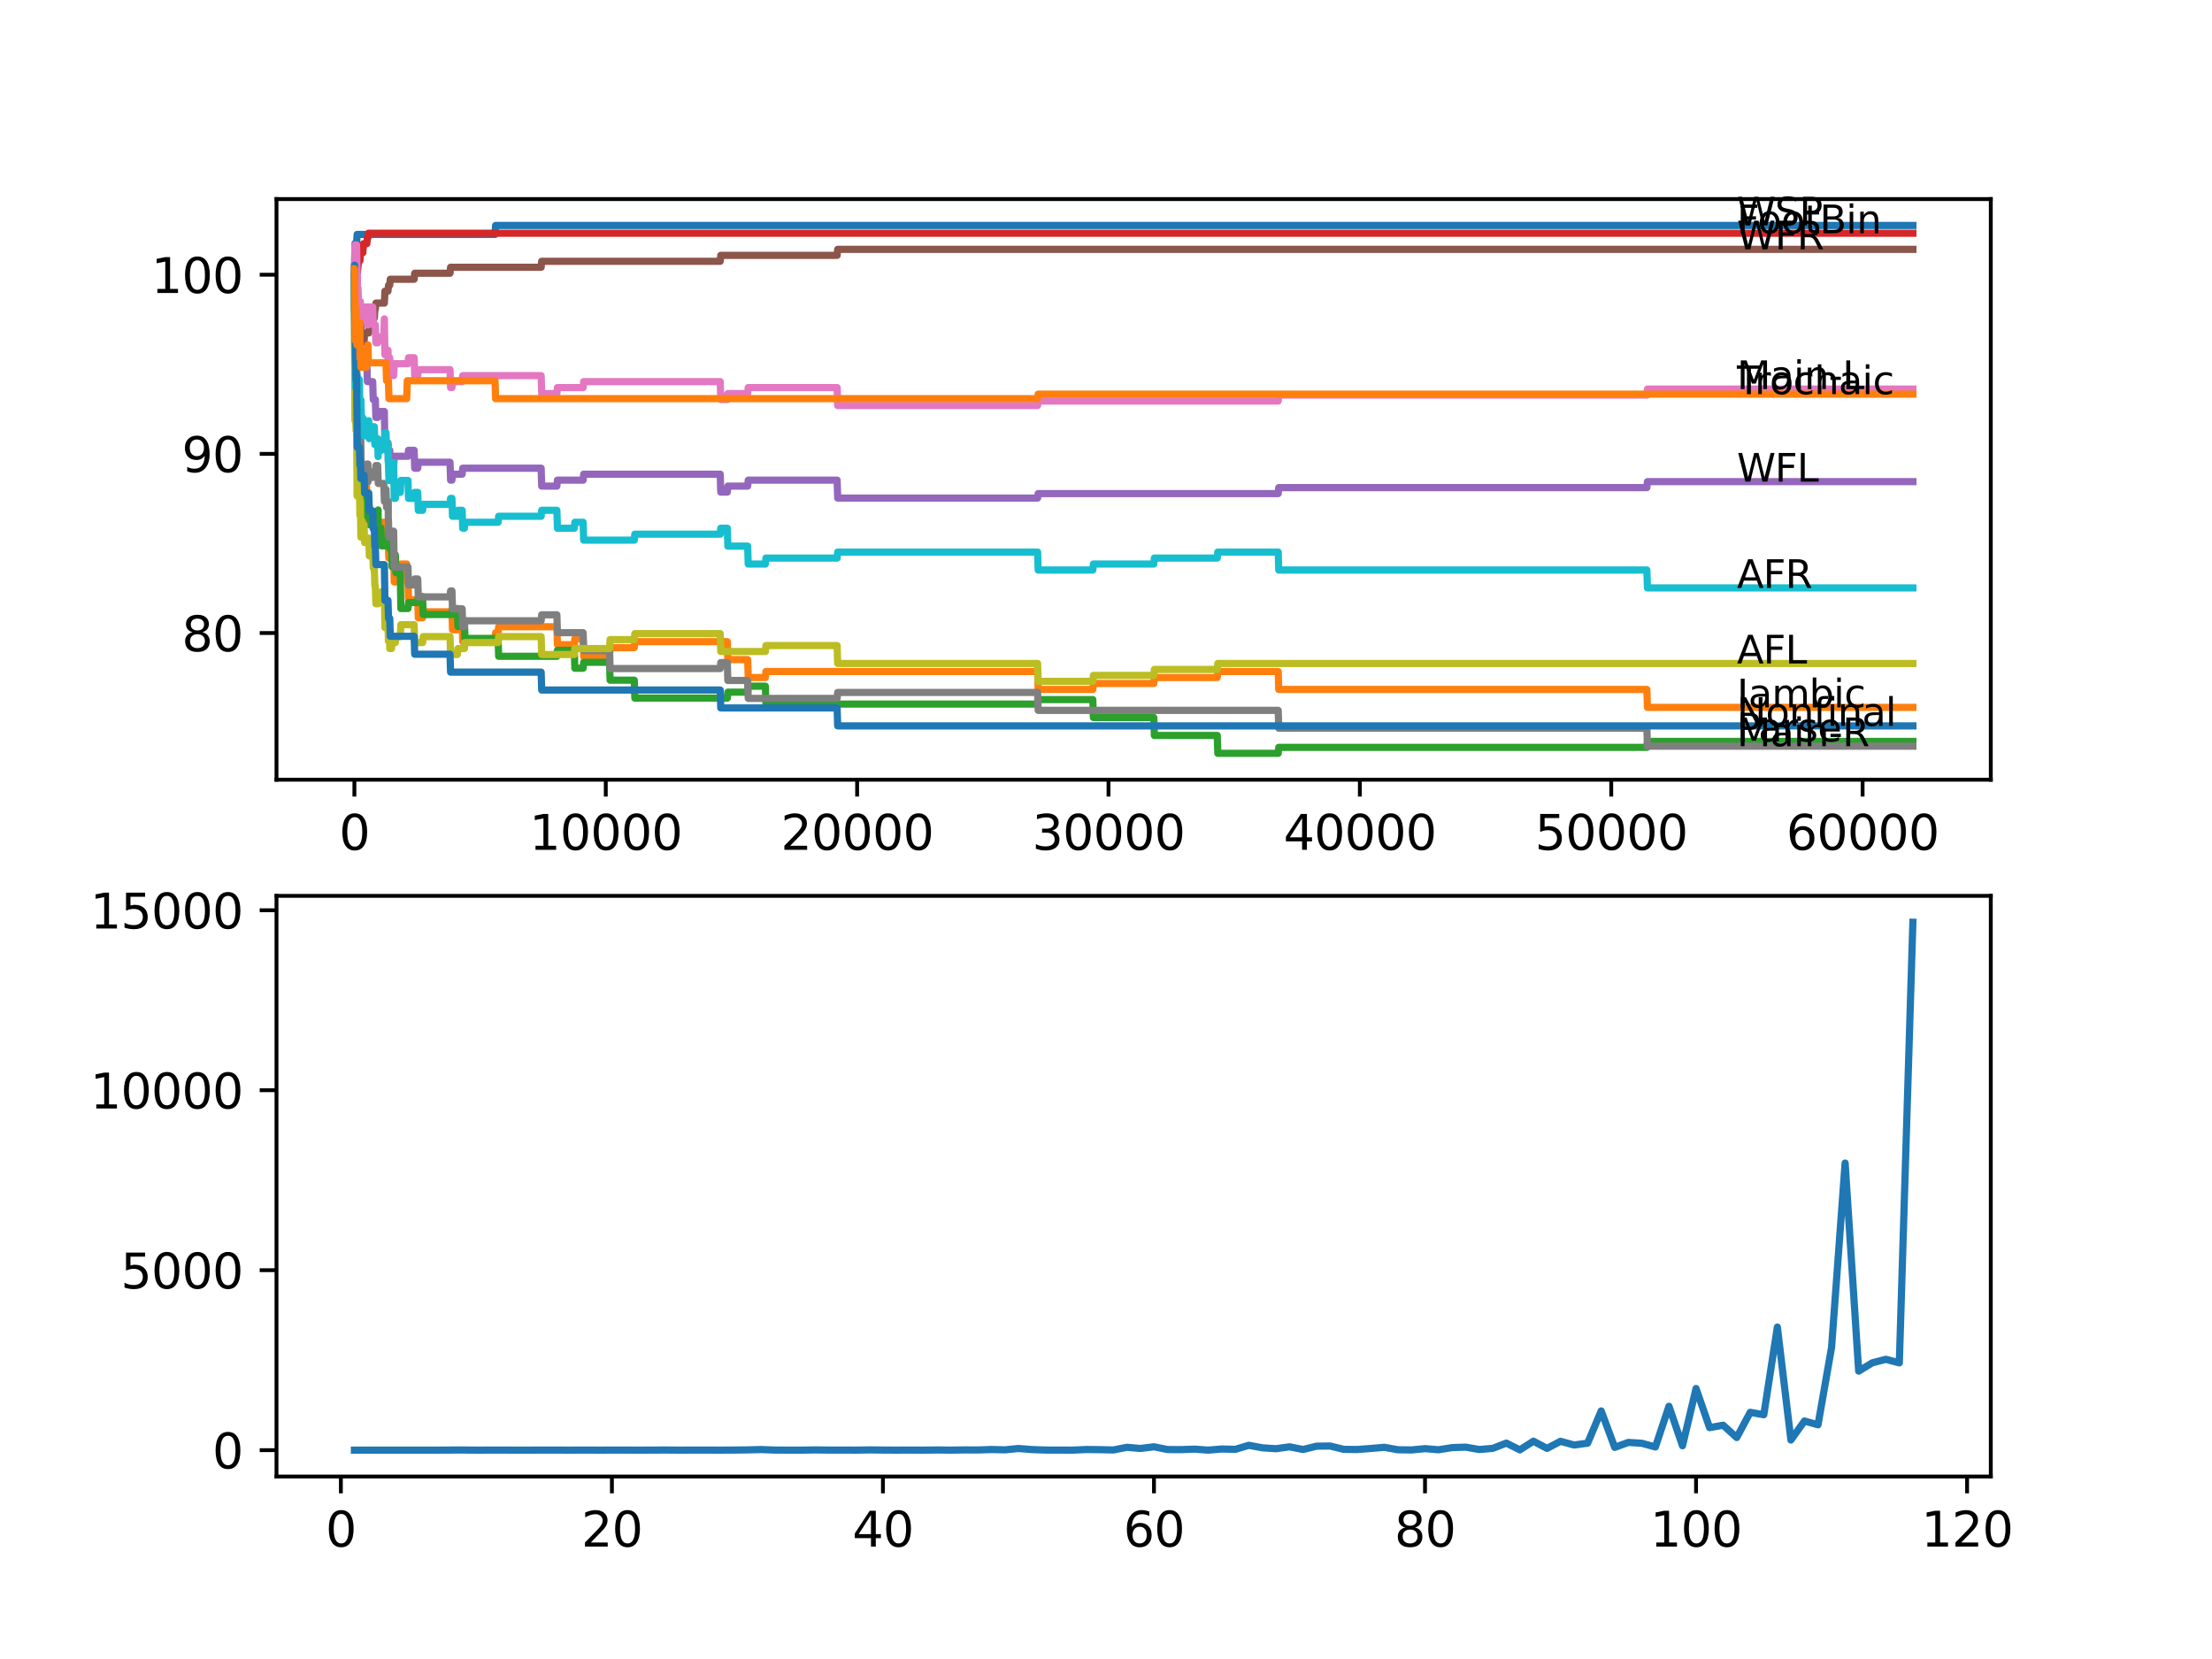 <?xml version="1.0" encoding="utf-8" standalone="no"?>
<!DOCTYPE svg PUBLIC "-//W3C//DTD SVG 1.1//EN"
  "http://www.w3.org/Graphics/SVG/1.1/DTD/svg11.dtd">
<svg xmlns:xlink="http://www.w3.org/1999/xlink" width="460.8pt" height="345.6pt" viewBox="0 0 460.8 345.6" xmlns="http://www.w3.org/2000/svg" version="1.1">
 <defs>
  <style type="text/css">*{stroke-linejoin: round; stroke-linecap: butt}</style>
 </defs>
 <g id="figure_1">
  <g id="patch_1">
   <path d="M 0 345.6 
L 460.8 345.6 
L 460.8 0 
L 0 0 
z
" style="fill: #ffffff"/>
  </g>
  <g id="axes_1">
   <g id="patch_2">
    <path d="M 57.6 162.432 
L 414.72 162.432 
L 414.72 41.472 
L 57.6 41.472 
z
" style="fill: #ffffff"/>
   </g>
   <g id="matplotlib.axis_1">
    <g id="xtick_1">
     <g id="line2d_1">
      <defs>
       <path id="m7caad14785" d="M 0 0 
L 0 3.5 
" style="stroke: #000000; stroke-width: 0.8"/>
      </defs>
      <g>
       <use xlink:href="#m7caad14785" x="73.827" y="162.432" style="stroke: #000000; stroke-width: 0.8"/>
      </g>
     </g>
     <g id="text_1">
      <!-- 0 -->
      <g transform="translate(70.646 177.03)scale(0.1 -0.1)">
       <defs>
        <path id="DejaVuSans-30" d="M 2034 4250 
Q 1547 4250 1301 3770 
Q 1056 3291 1056 2328 
Q 1056 1369 1301 889 
Q 1547 409 2034 409 
Q 2525 409 2770 889 
Q 3016 1369 3016 2328 
Q 3016 3291 2770 3770 
Q 2525 4250 2034 4250 
z
M 2034 4750 
Q 2819 4750 3233 4129 
Q 3647 3509 3647 2328 
Q 3647 1150 3233 529 
Q 2819 -91 2034 -91 
Q 1250 -91 836 529 
Q 422 1150 422 2328 
Q 422 3509 836 4129 
Q 1250 4750 2034 4750 
z
" transform="scale(0.016)"/>
       </defs>
       <use xlink:href="#DejaVuSans-30"/>
      </g>
     </g>
    </g>
    <g id="xtick_2">
     <g id="line2d_2">
      <g>
       <use xlink:href="#m7caad14785" x="126.192" y="162.432" style="stroke: #000000; stroke-width: 0.8"/>
      </g>
     </g>
     <g id="text_2">
      <!-- 10000 -->
      <g transform="translate(110.286 177.03)scale(0.1 -0.1)">
       <defs>
        <path id="DejaVuSans-31" d="M 794 531 
L 1825 531 
L 1825 4091 
L 703 3866 
L 703 4441 
L 1819 4666 
L 2450 4666 
L 2450 531 
L 3481 531 
L 3481 0 
L 794 0 
L 794 531 
z
" transform="scale(0.016)"/>
       </defs>
       <use xlink:href="#DejaVuSans-31"/>
       <use xlink:href="#DejaVuSans-30" x="63.623"/>
       <use xlink:href="#DejaVuSans-30" x="127.246"/>
       <use xlink:href="#DejaVuSans-30" x="190.869"/>
       <use xlink:href="#DejaVuSans-30" x="254.492"/>
      </g>
     </g>
    </g>
    <g id="xtick_3">
     <g id="line2d_3">
      <g>
       <use xlink:href="#m7caad14785" x="178.556" y="162.432" style="stroke: #000000; stroke-width: 0.8"/>
      </g>
     </g>
     <g id="text_3">
      <!-- 20000 -->
      <g transform="translate(162.65 177.03)scale(0.1 -0.1)">
       <defs>
        <path id="DejaVuSans-32" d="M 1228 531 
L 3431 531 
L 3431 0 
L 469 0 
L 469 531 
Q 828 903 1448 1529 
Q 2069 2156 2228 2338 
Q 2531 2678 2651 2914 
Q 2772 3150 2772 3378 
Q 2772 3750 2511 3984 
Q 2250 4219 1831 4219 
Q 1534 4219 1204 4116 
Q 875 4013 500 3803 
L 500 4441 
Q 881 4594 1212 4672 
Q 1544 4750 1819 4750 
Q 2544 4750 2975 4387 
Q 3406 4025 3406 3419 
Q 3406 3131 3298 2873 
Q 3191 2616 2906 2266 
Q 2828 2175 2409 1742 
Q 1991 1309 1228 531 
z
" transform="scale(0.016)"/>
       </defs>
       <use xlink:href="#DejaVuSans-32"/>
       <use xlink:href="#DejaVuSans-30" x="63.623"/>
       <use xlink:href="#DejaVuSans-30" x="127.246"/>
       <use xlink:href="#DejaVuSans-30" x="190.869"/>
       <use xlink:href="#DejaVuSans-30" x="254.492"/>
      </g>
     </g>
    </g>
    <g id="xtick_4">
     <g id="line2d_4">
      <g>
       <use xlink:href="#m7caad14785" x="230.921" y="162.432" style="stroke: #000000; stroke-width: 0.8"/>
      </g>
     </g>
     <g id="text_4">
      <!-- 30000 -->
      <g transform="translate(215.015 177.03)scale(0.1 -0.1)">
       <defs>
        <path id="DejaVuSans-33" d="M 2597 2516 
Q 3050 2419 3304 2112 
Q 3559 1806 3559 1356 
Q 3559 666 3084 287 
Q 2609 -91 1734 -91 
Q 1441 -91 1130 -33 
Q 819 25 488 141 
L 488 750 
Q 750 597 1062 519 
Q 1375 441 1716 441 
Q 2309 441 2620 675 
Q 2931 909 2931 1356 
Q 2931 1769 2642 2001 
Q 2353 2234 1838 2234 
L 1294 2234 
L 1294 2753 
L 1863 2753 
Q 2328 2753 2575 2939 
Q 2822 3125 2822 3475 
Q 2822 3834 2567 4026 
Q 2313 4219 1838 4219 
Q 1578 4219 1281 4162 
Q 984 4106 628 3988 
L 628 4550 
Q 988 4650 1302 4700 
Q 1616 4750 1894 4750 
Q 2613 4750 3031 4423 
Q 3450 4097 3450 3541 
Q 3450 3153 3228 2886 
Q 3006 2619 2597 2516 
z
" transform="scale(0.016)"/>
       </defs>
       <use xlink:href="#DejaVuSans-33"/>
       <use xlink:href="#DejaVuSans-30" x="63.623"/>
       <use xlink:href="#DejaVuSans-30" x="127.246"/>
       <use xlink:href="#DejaVuSans-30" x="190.869"/>
       <use xlink:href="#DejaVuSans-30" x="254.492"/>
      </g>
     </g>
    </g>
    <g id="xtick_5">
     <g id="line2d_5">
      <g>
       <use xlink:href="#m7caad14785" x="283.285" y="162.432" style="stroke: #000000; stroke-width: 0.8"/>
      </g>
     </g>
     <g id="text_5">
      <!-- 40000 -->
      <g transform="translate(267.379 177.03)scale(0.1 -0.1)">
       <defs>
        <path id="DejaVuSans-34" d="M 2419 4116 
L 825 1625 
L 2419 1625 
L 2419 4116 
z
M 2253 4666 
L 3047 4666 
L 3047 1625 
L 3713 1625 
L 3713 1100 
L 3047 1100 
L 3047 0 
L 2419 0 
L 2419 1100 
L 313 1100 
L 313 1709 
L 2253 4666 
z
" transform="scale(0.016)"/>
       </defs>
       <use xlink:href="#DejaVuSans-34"/>
       <use xlink:href="#DejaVuSans-30" x="63.623"/>
       <use xlink:href="#DejaVuSans-30" x="127.246"/>
       <use xlink:href="#DejaVuSans-30" x="190.869"/>
       <use xlink:href="#DejaVuSans-30" x="254.492"/>
      </g>
     </g>
    </g>
    <g id="xtick_6">
     <g id="line2d_6">
      <g>
       <use xlink:href="#m7caad14785" x="335.65" y="162.432" style="stroke: #000000; stroke-width: 0.8"/>
      </g>
     </g>
     <g id="text_6">
      <!-- 50000 -->
      <g transform="translate(319.744 177.03)scale(0.1 -0.1)">
       <defs>
        <path id="DejaVuSans-35" d="M 691 4666 
L 3169 4666 
L 3169 4134 
L 1269 4134 
L 1269 2991 
Q 1406 3038 1543 3061 
Q 1681 3084 1819 3084 
Q 2600 3084 3056 2656 
Q 3513 2228 3513 1497 
Q 3513 744 3044 326 
Q 2575 -91 1722 -91 
Q 1428 -91 1123 -41 
Q 819 9 494 109 
L 494 744 
Q 775 591 1075 516 
Q 1375 441 1709 441 
Q 2250 441 2565 725 
Q 2881 1009 2881 1497 
Q 2881 1984 2565 2268 
Q 2250 2553 1709 2553 
Q 1456 2553 1204 2497 
Q 953 2441 691 2322 
L 691 4666 
z
" transform="scale(0.016)"/>
       </defs>
       <use xlink:href="#DejaVuSans-35"/>
       <use xlink:href="#DejaVuSans-30" x="63.623"/>
       <use xlink:href="#DejaVuSans-30" x="127.246"/>
       <use xlink:href="#DejaVuSans-30" x="190.869"/>
       <use xlink:href="#DejaVuSans-30" x="254.492"/>
      </g>
     </g>
    </g>
    <g id="xtick_7">
     <g id="line2d_7">
      <g>
       <use xlink:href="#m7caad14785" x="388.014" y="162.432" style="stroke: #000000; stroke-width: 0.8"/>
      </g>
     </g>
     <g id="text_7">
      <!-- 60000 -->
      <g transform="translate(372.108 177.03)scale(0.1 -0.1)">
       <defs>
        <path id="DejaVuSans-36" d="M 2113 2584 
Q 1688 2584 1439 2293 
Q 1191 2003 1191 1497 
Q 1191 994 1439 701 
Q 1688 409 2113 409 
Q 2538 409 2786 701 
Q 3034 994 3034 1497 
Q 3034 2003 2786 2293 
Q 2538 2584 2113 2584 
z
M 3366 4563 
L 3366 3988 
Q 3128 4100 2886 4159 
Q 2644 4219 2406 4219 
Q 1781 4219 1451 3797 
Q 1122 3375 1075 2522 
Q 1259 2794 1537 2939 
Q 1816 3084 2150 3084 
Q 2853 3084 3261 2657 
Q 3669 2231 3669 1497 
Q 3669 778 3244 343 
Q 2819 -91 2113 -91 
Q 1303 -91 875 529 
Q 447 1150 447 2328 
Q 447 3434 972 4092 
Q 1497 4750 2381 4750 
Q 2619 4750 2861 4703 
Q 3103 4656 3366 4563 
z
" transform="scale(0.016)"/>
       </defs>
       <use xlink:href="#DejaVuSans-36"/>
       <use xlink:href="#DejaVuSans-30" x="63.623"/>
       <use xlink:href="#DejaVuSans-30" x="127.246"/>
       <use xlink:href="#DejaVuSans-30" x="190.869"/>
       <use xlink:href="#DejaVuSans-30" x="254.492"/>
      </g>
     </g>
    </g>
   </g>
   <g id="matplotlib.axis_2">
    <g id="ytick_1">
     <g id="line2d_8">
      <defs>
       <path id="ma573cdcc69" d="M 0 0 
L -3.5 0 
" style="stroke: #000000; stroke-width: 0.8"/>
      </defs>
      <g>
       <use xlink:href="#ma573cdcc69" x="57.6" y="131.869" style="stroke: #000000; stroke-width: 0.8"/>
      </g>
     </g>
     <g id="text_8">
      <!-- 80 -->
      <g transform="translate(37.875 135.668)scale(0.1 -0.1)">
       <defs>
        <path id="DejaVuSans-38" d="M 2034 2216 
Q 1584 2216 1326 1975 
Q 1069 1734 1069 1313 
Q 1069 891 1326 650 
Q 1584 409 2034 409 
Q 2484 409 2743 651 
Q 3003 894 3003 1313 
Q 3003 1734 2745 1975 
Q 2488 2216 2034 2216 
z
M 1403 2484 
Q 997 2584 770 2862 
Q 544 3141 544 3541 
Q 544 4100 942 4425 
Q 1341 4750 2034 4750 
Q 2731 4750 3128 4425 
Q 3525 4100 3525 3541 
Q 3525 3141 3298 2862 
Q 3072 2584 2669 2484 
Q 3125 2378 3379 2068 
Q 3634 1759 3634 1313 
Q 3634 634 3220 271 
Q 2806 -91 2034 -91 
Q 1263 -91 848 271 
Q 434 634 434 1313 
Q 434 1759 690 2068 
Q 947 2378 1403 2484 
z
M 1172 3481 
Q 1172 3119 1398 2916 
Q 1625 2713 2034 2713 
Q 2441 2713 2670 2916 
Q 2900 3119 2900 3481 
Q 2900 3844 2670 4047 
Q 2441 4250 2034 4250 
Q 1625 4250 1398 4047 
Q 1172 3844 1172 3481 
z
" transform="scale(0.016)"/>
       </defs>
       <use xlink:href="#DejaVuSans-38"/>
       <use xlink:href="#DejaVuSans-30" x="63.623"/>
      </g>
     </g>
    </g>
    <g id="ytick_2">
     <g id="line2d_9">
      <g>
       <use xlink:href="#ma573cdcc69" x="57.6" y="94.551" style="stroke: #000000; stroke-width: 0.8"/>
      </g>
     </g>
     <g id="text_9">
      <!-- 90 -->
      <g transform="translate(37.875 98.35)scale(0.1 -0.1)">
       <defs>
        <path id="DejaVuSans-39" d="M 703 97 
L 703 672 
Q 941 559 1184 500 
Q 1428 441 1663 441 
Q 2288 441 2617 861 
Q 2947 1281 2994 2138 
Q 2813 1869 2534 1725 
Q 2256 1581 1919 1581 
Q 1219 1581 811 2004 
Q 403 2428 403 3163 
Q 403 3881 828 4315 
Q 1253 4750 1959 4750 
Q 2769 4750 3195 4129 
Q 3622 3509 3622 2328 
Q 3622 1225 3098 567 
Q 2575 -91 1691 -91 
Q 1453 -91 1209 -44 
Q 966 3 703 97 
z
M 1959 2075 
Q 2384 2075 2632 2365 
Q 2881 2656 2881 3163 
Q 2881 3666 2632 3958 
Q 2384 4250 1959 4250 
Q 1534 4250 1286 3958 
Q 1038 3666 1038 3163 
Q 1038 2656 1286 2365 
Q 1534 2075 1959 2075 
z
" transform="scale(0.016)"/>
       </defs>
       <use xlink:href="#DejaVuSans-39"/>
       <use xlink:href="#DejaVuSans-30" x="63.623"/>
      </g>
     </g>
    </g>
    <g id="ytick_3">
     <g id="line2d_10">
      <g>
       <use xlink:href="#ma573cdcc69" x="57.6" y="57.233" style="stroke: #000000; stroke-width: 0.8"/>
      </g>
     </g>
     <g id="text_10">
      <!-- 100 -->
      <g transform="translate(31.512 61.032)scale(0.1 -0.1)">
       <use xlink:href="#DejaVuSans-31"/>
       <use xlink:href="#DejaVuSans-30" x="63.623"/>
       <use xlink:href="#DejaVuSans-30" x="127.246"/>
      </g>
     </g>
    </g>
   </g>
   <g id="line2d_11">
    <path d="M 73.833 57.233 
L 73.958 50.702 
L 74.283 50.702 
L 74.398 48.836 
L 103.125 48.836 
L 103.241 46.97 
L 398.487 46.97 
L 398.487 46.97 
" clip-path="url(#p54e0322d26)" style="fill: none; stroke: #1f77b4; stroke-width: 1.5; stroke-linecap: square"/>
   </g>
   <g id="line2d_12">
    <path d="M 73.833 60.964 
L 73.843 60.964 
L 73.854 58.477 
L 73.911 63.95 
L 73.937 63.95 
L 74.074 81.987 
L 74.131 78.255 
L 74.184 81.987 
L 74.22 81.987 
L 74.246 84.972 
L 74.314 81.241 
L 74.44 91.814 
L 74.629 91.814 
L 74.744 95.546 
L 74.953 95.546 
L 74.98 99.278 
L 75.063 97.598 
L 75.838 97.598 
L 75.953 101.33 
L 76.331 101.33 
L 76.446 105.062 
L 76.498 105.062 
L 76.613 108.794 
L 76.933 108.794 
L 77.048 107.55 
L 78.676 107.55 
L 78.771 111.281 
L 78.786 110.038 
L 79.352 110.038 
L 79.467 108.794 
L 80.41 108.794 
L 80.525 112.525 
L 80.881 112.525 
L 80.996 116.257 
L 81.132 116.257 
L 81.248 115.013 
L 81.562 115.013 
L 81.677 113.769 
L 82.002 113.769 
L 82.122 121.233 
L 82.358 121.233 
L 82.473 119.989 
L 83.384 119.989 
L 83.504 117.501 
L 84.73 117.501 
L 84.845 121.233 
L 84.986 121.233 
L 85.102 124.965 
L 87.023 124.965 
L 87.139 128.697 
L 88.039 128.697 
L 88.154 127.453 
L 94.15 127.453 
L 94.265 131.184 
L 95.276 131.184 
L 95.391 129.94 
L 96.276 129.94 
L 96.391 133.672 
L 103.125 133.672 
L 103.241 131.806 
L 103.764 131.806 
L 103.879 130.562 
L 116.007 130.562 
L 116.122 134.294 
L 119.636 134.294 
L 119.751 133.05 
L 121.474 133.05 
L 121.589 136.782 
L 126.977 136.782 
L 127.093 134.916 
L 132.13 134.916 
L 132.245 133.672 
L 151.51 133.672 
L 151.625 137.404 
L 155.752 137.404 
L 155.867 141.136 
L 159.438 141.136 
L 159.553 139.892 
L 216.154 139.892 
L 216.269 143.624 
L 227.653 143.624 
L 227.769 142.38 
L 240.357 142.38 
L 240.472 141.136 
L 253.574 141.136 
L 253.689 139.892 
L 266.272 139.892 
L 266.387 143.624 
L 343.075 143.624 
L 343.19 147.356 
L 398.487 147.356 
L 398.487 147.356 
" clip-path="url(#p54e0322d26)" style="fill: none; stroke: #ff7f0e; stroke-width: 1.5; stroke-linecap: square"/>
   </g>
   <g id="line2d_13">
    <path d="M 73.833 57.233 
L 73.864 62.83 
L 73.953 52.879 
L 73.969 52.879 
L 74.115 80.867 
L 74.131 80.867 
L 74.246 78.068 
L 74.283 78.068 
L 74.414 93.618 
L 74.419 93.618 
L 74.461 92.374 
L 74.466 96.106 
L 74.519 95.173 
L 74.582 95.173 
L 74.697 98.904 
L 74.87 98.904 
L 74.969 96.106 
L 74.974 99.837 
L 74.98 99.837 
L 75.095 103.569 
L 75.152 103.569 
L 75.178 107.301 
L 75.268 106.555 
L 75.838 106.555 
L 75.953 104.689 
L 76.331 104.689 
L 76.42 103.756 
L 76.425 107.487 
L 76.818 107.487 
L 76.933 105.622 
L 77.048 109.353 
L 77.98 109.353 
L 78.095 107.487 
L 78.676 107.487 
L 78.771 106.244 
L 78.776 109.975 
L 79.352 109.975 
L 79.467 113.707 
L 80.41 113.707 
L 80.525 112.774 
L 80.881 112.774 
L 80.996 110.597 
L 81.132 110.597 
L 81.248 114.329 
L 81.562 114.329 
L 81.677 118.061 
L 82.002 118.061 
L 82.122 115.573 
L 82.358 115.573 
L 82.473 119.305 
L 83.384 119.305 
L 83.504 126.768 
L 84.986 126.768 
L 85.102 125.525 
L 87.023 125.525 
L 87.139 124.281 
L 88.039 124.281 
L 88.154 128.012 
L 94.15 128.012 
L 94.265 126.768 
L 95.276 126.768 
L 95.391 130.5 
L 96.276 130.5 
L 96.391 129.256 
L 96.742 129.256 
L 96.857 132.988 
L 103.764 132.988 
L 103.879 136.72 
L 116.007 136.72 
L 116.122 135.476 
L 119.636 135.476 
L 119.751 139.208 
L 121.474 139.208 
L 121.589 137.964 
L 126.977 137.964 
L 127.093 141.696 
L 132.13 141.696 
L 132.245 145.427 
L 151.51 145.427 
L 151.625 144.184 
L 155.752 144.184 
L 155.867 142.94 
L 159.438 142.94 
L 159.553 146.671 
L 216.154 146.671 
L 216.269 145.738 
L 227.653 145.738 
L 227.769 149.47 
L 240.357 149.47 
L 240.472 153.202 
L 253.574 153.202 
L 253.689 156.934 
L 266.272 156.934 
L 266.387 155.69 
L 343.075 155.69 
L 343.19 154.446 
L 398.487 154.446 
L 398.487 154.446 
" clip-path="url(#p54e0322d26)" style="fill: none; stroke: #2ca02c; stroke-width: 1.5; stroke-linecap: square"/>
   </g>
   <g id="line2d_14">
    <path d="M 73.833 57.233 
L 73.901 57.233 
L 73.937 63.763 
L 74.016 61.897 
L 74.22 61.897 
L 74.367 56.797 
L 74.461 56.797 
L 74.576 55.553 
L 74.582 55.553 
L 74.697 54.309 
L 74.98 54.309 
L 75.1 52.63 
L 75.592 52.63 
L 75.707 50.764 
L 76.42 50.764 
L 76.535 49.52 
L 76.65 49.52 
L 76.765 48.587 
L 398.487 48.587 
L 398.487 48.587 
" clip-path="url(#p54e0322d26)" style="fill: none; stroke: #d62728; stroke-width: 1.5; stroke-linecap: square"/>
   </g>
   <g id="line2d_15">
    <path d="M 73.833 57.233 
L 74.283 57.233 
L 74.403 64.696 
L 74.419 64.696 
L 74.461 63.452 
L 74.466 67.184 
L 74.519 66.251 
L 74.582 66.251 
L 74.697 69.983 
L 74.953 69.983 
L 75.069 69.05 
L 75.079 69.05 
L 75.178 76.514 
L 75.199 75.767 
L 76.42 75.767 
L 76.535 79.499 
L 77.64 79.499 
L 77.755 83.231 
L 78.189 83.231 
L 78.305 86.963 
L 78.676 86.963 
L 78.792 85.719 
L 80.069 85.719 
L 80.19 93.182 
L 80.41 93.182 
L 80.525 92.249 
L 80.823 92.249 
L 80.881 95.981 
L 80.933 93.804 
L 81.19 93.804 
L 81.305 97.536 
L 82.002 97.536 
L 82.122 95.048 
L 84.986 95.048 
L 85.102 93.804 
L 86.275 93.804 
L 86.39 97.536 
L 87.023 97.536 
L 87.139 96.292 
L 93.747 96.292 
L 93.862 100.024 
L 94.15 100.024 
L 94.265 98.78 
L 96.276 98.78 
L 96.391 97.536 
L 112.729 97.536 
L 112.844 101.268 
L 116.007 101.268 
L 116.122 100.024 
L 121.474 100.024 
L 121.589 98.78 
L 150.034 98.78 
L 150.149 102.512 
L 151.51 102.512 
L 151.625 101.268 
L 155.752 101.268 
L 155.867 100.024 
L 174.388 100.024 
L 174.503 103.756 
L 216.154 103.756 
L 216.269 102.823 
L 266.272 102.823 
L 266.387 101.579 
L 343.075 101.579 
L 343.19 100.335 
L 398.487 100.335 
L 398.487 100.335 
" clip-path="url(#p54e0322d26)" style="fill: none; stroke: #9467bd; stroke-width: 1.5; stroke-linecap: square"/>
   </g>
   <g id="line2d_16">
    <path d="M 73.833 57.233 
L 73.848 57.233 
L 73.864 64.696 
L 73.958 58.788 
L 73.969 58.788 
L 74.016 77.447 
L 74.095 71.849 
L 74.131 71.849 
L 74.236 69.983 
L 74.309 73.715 
L 74.346 69.983 
L 74.367 69.983 
L 74.482 66.873 
L 74.87 66.873 
L 74.98 65.007 
L 75.079 68.739 
L 75.089 67.495 
L 75.178 67.495 
L 75.294 71.227 
L 75.838 71.227 
L 75.953 69.361 
L 76.818 69.361 
L 76.933 67.495 
L 77.64 67.495 
L 77.755 66.251 
L 77.98 66.251 
L 78.095 64.385 
L 78.189 64.385 
L 78.305 63.141 
L 80.069 63.141 
L 80.19 60.653 
L 80.823 60.653 
L 80.939 59.41 
L 81.19 59.41 
L 81.305 58.166 
L 86.275 58.166 
L 86.39 56.922 
L 93.747 56.922 
L 93.862 55.678 
L 112.729 55.678 
L 112.844 54.434 
L 150.034 54.434 
L 150.149 53.19 
L 174.388 53.19 
L 174.503 51.946 
L 398.487 51.946 
L 398.487 51.946 
" clip-path="url(#p54e0322d26)" style="fill: none; stroke: #8c564b; stroke-width: 1.5; stroke-linecap: square"/>
   </g>
   <g id="line2d_17">
    <path d="M 73.833 55.989 
L 73.838 55.989 
L 73.953 51.013 
L 74.283 51.013 
L 74.403 58.477 
L 74.419 58.477 
L 74.461 57.233 
L 74.466 60.964 
L 74.519 60.031 
L 74.582 60.031 
L 74.697 63.763 
L 74.953 63.763 
L 75.069 62.83 
L 75.079 62.83 
L 75.152 66.562 
L 75.189 63.95 
L 76.42 63.95 
L 76.535 67.682 
L 76.645 67.682 
L 76.76 63.95 
L 77.64 63.95 
L 77.755 67.682 
L 78.189 67.682 
L 78.305 71.413 
L 78.676 71.413 
L 78.792 70.17 
L 79.954 70.17 
L 80.069 66.438 
L 80.19 73.901 
L 80.41 73.901 
L 80.525 72.968 
L 80.823 72.968 
L 80.881 76.7 
L 80.933 74.523 
L 81.19 74.523 
L 81.305 78.255 
L 82.002 78.255 
L 82.122 75.767 
L 84.986 75.767 
L 85.102 74.523 
L 86.275 74.523 
L 86.39 78.255 
L 87.023 78.255 
L 87.139 77.011 
L 93.747 77.011 
L 93.862 80.743 
L 94.15 80.743 
L 94.265 79.499 
L 96.276 79.499 
L 96.391 78.255 
L 112.729 78.255 
L 112.844 81.987 
L 116.007 81.987 
L 116.122 80.743 
L 121.474 80.743 
L 121.589 79.499 
L 150.034 79.499 
L 150.149 83.231 
L 151.51 83.231 
L 151.625 81.987 
L 155.752 81.987 
L 155.867 80.743 
L 174.388 80.743 
L 174.503 84.475 
L 216.154 84.475 
L 216.269 83.542 
L 266.272 83.542 
L 266.387 82.298 
L 343.075 82.298 
L 343.19 81.054 
L 398.487 81.054 
L 398.487 81.054 
" clip-path="url(#p54e0322d26)" style="fill: none; stroke: #e377c2; stroke-width: 1.5; stroke-linecap: square"/>
   </g>
   <g id="line2d_18">
    <path d="M 73.833 60.964 
L 73.838 60.964 
L 73.917 75.145 
L 73.964 73.901 
L 73.985 73.901 
L 74.1 77.633 
L 74.22 77.633 
L 74.309 75.954 
L 74.314 79.686 
L 74.367 79.686 
L 74.461 85.905 
L 74.482 84.661 
L 74.487 84.661 
L 74.582 88.393 
L 74.597 87.149 
L 74.87 87.149 
L 74.969 94.613 
L 74.985 93.369 
L 75.105 91.379 
L 75.152 91.379 
L 75.273 98.842 
L 76.331 98.842 
L 76.451 96.665 
L 76.645 96.665 
L 76.65 100.397 
L 76.755 99.464 
L 77.64 99.464 
L 77.755 98.22 
L 78.189 98.22 
L 78.305 96.976 
L 78.676 96.976 
L 78.792 100.708 
L 79.954 100.708 
L 80.069 104.44 
L 80.19 101.952 
L 80.41 101.952 
L 80.525 105.684 
L 80.823 105.684 
L 80.881 104.44 
L 80.886 108.172 
L 80.912 108.172 
L 81.028 111.903 
L 81.19 111.903 
L 81.305 110.66 
L 82.002 110.66 
L 82.122 118.123 
L 84.986 118.123 
L 85.102 121.855 
L 86.275 121.855 
L 86.39 120.611 
L 87.023 120.611 
L 87.139 124.343 
L 93.747 124.343 
L 93.862 123.099 
L 94.15 123.099 
L 94.265 126.831 
L 96.276 126.831 
L 96.391 130.562 
L 96.742 130.562 
L 96.857 129.319 
L 112.729 129.319 
L 112.844 128.075 
L 116.007 128.075 
L 116.122 131.806 
L 121.474 131.806 
L 121.589 135.538 
L 126.977 135.538 
L 127.093 139.27 
L 150.034 139.27 
L 150.149 138.026 
L 151.51 138.026 
L 151.625 141.758 
L 155.752 141.758 
L 155.867 145.49 
L 174.388 145.49 
L 174.503 144.246 
L 216.154 144.246 
L 216.269 147.978 
L 266.272 147.978 
L 266.387 151.709 
L 343.075 151.709 
L 343.19 155.441 
L 398.487 155.441 
L 398.487 155.441 
" clip-path="url(#p54e0322d26)" style="fill: none; stroke: #7f7f7f; stroke-width: 1.5; stroke-linecap: square"/>
   </g>
   <g id="line2d_19">
    <path d="M 73.833 60.964 
L 73.937 87.585 
L 73.974 82.92 
L 73.985 82.92 
L 74.016 79.81 
L 74.032 87.274 
L 74.063 86.03 
L 74.178 89.761 
L 74.22 89.761 
L 74.283 87.149 
L 74.288 90.881 
L 74.309 89.637 
L 74.388 103.32 
L 74.435 100.832 
L 74.487 100.832 
L 74.602 99.9 
L 74.87 99.9 
L 74.969 107.363 
L 74.985 105.186 
L 75.079 104.44 
L 75.178 111.903 
L 75.199 111.157 
L 75.592 111.157 
L 75.707 109.291 
L 75.838 109.291 
L 75.953 113.023 
L 76.65 113.023 
L 76.765 112.09 
L 76.818 112.09 
L 76.933 115.822 
L 77.048 114.578 
L 77.64 114.578 
L 77.755 118.31 
L 77.98 118.31 
L 78.095 122.042 
L 78.189 122.042 
L 78.305 125.773 
L 78.771 125.773 
L 78.886 124.529 
L 79.352 124.529 
L 79.467 123.285 
L 80.069 123.285 
L 80.19 130.749 
L 80.41 130.749 
L 80.525 129.816 
L 80.823 129.816 
L 80.912 133.548 
L 80.933 132.615 
L 81.132 132.615 
L 81.19 131.371 
L 81.195 135.103 
L 81.232 135.103 
L 81.562 135.103 
L 81.677 133.859 
L 82.358 133.859 
L 82.473 132.615 
L 83.384 132.615 
L 83.504 130.127 
L 86.275 130.127 
L 86.39 133.859 
L 88.039 133.859 
L 88.154 132.615 
L 93.747 132.615 
L 93.862 136.347 
L 95.276 136.347 
L 95.391 135.103 
L 96.742 135.103 
L 96.857 133.859 
L 103.764 133.859 
L 103.879 132.615 
L 112.729 132.615 
L 112.844 136.347 
L 119.636 136.347 
L 119.751 135.103 
L 126.977 135.103 
L 127.093 133.237 
L 132.13 133.237 
L 132.245 131.993 
L 150.034 131.993 
L 150.149 135.725 
L 159.438 135.725 
L 159.553 134.481 
L 174.388 134.481 
L 174.503 138.213 
L 216.154 138.213 
L 216.269 141.944 
L 227.653 141.944 
L 227.769 140.7 
L 240.357 140.7 
L 240.472 139.457 
L 253.574 139.457 
L 253.689 138.213 
L 398.487 138.213 
L 398.487 138.213 
" clip-path="url(#p54e0322d26)" style="fill: none; stroke: #bcbd22; stroke-width: 1.5; stroke-linecap: square"/>
   </g>
   <g id="line2d_20">
    <path d="M 73.833 55.989 
L 73.937 75.456 
L 73.964 72.968 
L 74.011 70.791 
L 74.032 78.255 
L 74.053 77.011 
L 74.063 77.011 
L 74.074 80.743 
L 74.173 77.011 
L 74.22 77.011 
L 74.236 76.265 
L 74.241 79.997 
L 74.325 77.82 
L 74.367 77.82 
L 74.461 81.552 
L 74.477 80.308 
L 74.582 80.308 
L 74.697 79.064 
L 74.87 79.064 
L 74.969 86.527 
L 74.985 85.283 
L 75.105 83.293 
L 75.178 83.293 
L 75.294 87.025 
L 75.592 87.025 
L 75.707 90.757 
L 76.331 90.757 
L 76.451 88.58 
L 76.65 88.58 
L 76.765 87.647 
L 76.818 87.647 
L 76.933 91.379 
L 77.048 90.135 
L 77.64 90.135 
L 77.755 88.891 
L 77.98 88.891 
L 78.095 92.623 
L 78.189 92.623 
L 78.305 91.379 
L 78.676 91.379 
L 78.771 95.11 
L 78.786 93.866 
L 79.352 93.866 
L 79.467 92.623 
L 80.069 92.623 
L 80.19 90.135 
L 80.41 90.135 
L 80.525 93.866 
L 80.823 93.866 
L 80.881 92.623 
L 80.886 96.354 
L 80.912 96.354 
L 81.028 100.086 
L 81.132 100.086 
L 81.253 97.598 
L 81.562 97.598 
L 81.677 96.354 
L 82.002 96.354 
L 82.122 103.818 
L 82.358 103.818 
L 82.473 102.574 
L 83.384 102.574 
L 83.504 100.086 
L 84.986 100.086 
L 85.102 103.818 
L 86.275 103.818 
L 86.39 102.574 
L 87.023 102.574 
L 87.139 106.306 
L 88.039 106.306 
L 88.154 105.062 
L 93.747 105.062 
L 93.862 103.818 
L 94.15 103.818 
L 94.265 107.55 
L 95.276 107.55 
L 95.391 106.306 
L 96.276 106.306 
L 96.391 110.038 
L 96.742 110.038 
L 96.857 108.794 
L 103.764 108.794 
L 103.879 107.55 
L 112.729 107.55 
L 112.844 106.306 
L 116.007 106.306 
L 116.122 110.038 
L 119.636 110.038 
L 119.751 108.794 
L 121.474 108.794 
L 121.589 112.525 
L 132.13 112.525 
L 132.245 111.281 
L 150.034 111.281 
L 150.149 110.038 
L 151.51 110.038 
L 151.625 113.769 
L 155.752 113.769 
L 155.867 117.501 
L 159.438 117.501 
L 159.553 116.257 
L 174.388 116.257 
L 174.503 115.013 
L 216.154 115.013 
L 216.269 118.745 
L 227.653 118.745 
L 227.769 117.501 
L 240.357 117.501 
L 240.472 116.257 
L 253.574 116.257 
L 253.689 115.013 
L 266.272 115.013 
L 266.387 118.745 
L 343.075 118.745 
L 343.19 122.477 
L 398.487 122.477 
L 398.487 122.477 
" clip-path="url(#p54e0322d26)" style="fill: none; stroke: #17becf; stroke-width: 1.5; stroke-linecap: square"/>
   </g>
   <g id="line2d_21">
    <path d="M 73.833 57.233 
L 73.848 57.233 
L 73.864 55.242 
L 73.911 66.438 
L 73.917 66.438 
L 73.927 66.438 
L 74.016 64.261 
L 74.042 71.724 
L 74.063 71.724 
L 74.184 79.188 
L 74.236 79.188 
L 74.309 78.255 
L 74.314 81.987 
L 74.44 93.182 
L 74.87 93.182 
L 74.98 96.914 
L 75.079 95.981 
L 75.178 99.713 
L 75.194 98.967 
L 75.838 98.967 
L 75.953 102.698 
L 76.818 102.698 
L 76.933 106.43 
L 77.64 106.43 
L 77.755 110.162 
L 77.98 110.162 
L 78.095 113.894 
L 78.189 113.894 
L 78.305 117.626 
L 80.069 117.626 
L 80.19 125.089 
L 80.823 125.089 
L 80.939 128.821 
L 81.19 128.821 
L 81.305 132.553 
L 86.275 132.553 
L 86.39 136.285 
L 93.747 136.285 
L 93.862 140.016 
L 112.729 140.016 
L 112.844 143.748 
L 150.034 143.748 
L 150.149 147.48 
L 174.388 147.48 
L 174.503 151.212 
L 398.487 151.212 
L 398.487 151.212 
" clip-path="url(#p54e0322d26)" style="fill: none; stroke: #1f77b4; stroke-width: 1.5; stroke-linecap: square"/>
   </g>
   <g id="line2d_22">
    <path d="M 73.833 55.989 
L 73.843 55.989 
L 73.964 63.452 
L 73.969 63.452 
L 74 70.916 
L 74.079 64.385 
L 74.22 64.385 
L 74.341 71.849 
L 74.424 71.849 
L 74.487 68.117 
L 74.534 71.849 
L 74.629 71.849 
L 74.744 68.117 
L 74.953 68.117 
L 74.98 67.184 
L 74.99 74.648 
L 75.027 74.648 
L 75.152 74.648 
L 75.178 72.782 
L 75.184 76.514 
L 75.257 76.514 
L 76.331 76.514 
L 76.446 75.581 
L 76.498 75.581 
L 76.613 71.849 
L 76.65 71.849 
L 76.765 75.581 
L 80.41 75.581 
L 80.525 79.312 
L 80.912 79.312 
L 81.028 83.044 
L 84.73 83.044 
L 84.845 79.312 
L 103.125 79.312 
L 103.241 83.044 
L 216.154 83.044 
L 216.269 82.111 
L 398.487 82.111 
L 398.487 82.111 
" clip-path="url(#p54e0322d26)" style="fill: none; stroke: #ff7f0e; stroke-width: 1.5; stroke-linecap: square"/>
   </g>
   <g id="patch_3">
    <path d="M 57.6 162.432 
L 57.6 41.472 
" style="fill: none; stroke: #000000; stroke-width: 0.8; stroke-linejoin: miter; stroke-linecap: square"/>
   </g>
   <g id="patch_4">
    <path d="M 414.72 162.432 
L 414.72 41.472 
" style="fill: none; stroke: #000000; stroke-width: 0.8; stroke-linejoin: miter; stroke-linecap: square"/>
   </g>
   <g id="patch_5">
    <path d="M 57.6 162.432 
L 414.72 162.432 
" style="fill: none; stroke: #000000; stroke-width: 0.8; stroke-linejoin: miter; stroke-linecap: square"/>
   </g>
   <g id="patch_6">
    <path d="M 57.6 41.472 
L 414.72 41.472 
" style="fill: none; stroke: #000000; stroke-width: 0.8; stroke-linejoin: miter; stroke-linecap: square"/>
   </g>
   <g id="text_11">
    <!-- WSP -->
    <g transform="translate(361.832 46.97)scale(0.08 -0.08)">
     <defs>
      <path id="DejaVuSans-57" d="M 213 4666 
L 850 4666 
L 1831 722 
L 2809 4666 
L 3519 4666 
L 4500 722 
L 5478 4666 
L 6119 4666 
L 4947 0 
L 4153 0 
L 3169 4050 
L 2175 0 
L 1381 0 
L 213 4666 
z
" transform="scale(0.016)"/>
      <path id="DejaVuSans-53" d="M 3425 4513 
L 3425 3897 
Q 3066 4069 2747 4153 
Q 2428 4238 2131 4238 
Q 1616 4238 1336 4038 
Q 1056 3838 1056 3469 
Q 1056 3159 1242 3001 
Q 1428 2844 1947 2747 
L 2328 2669 
Q 3034 2534 3370 2195 
Q 3706 1856 3706 1288 
Q 3706 609 3251 259 
Q 2797 -91 1919 -91 
Q 1588 -91 1214 -16 
Q 841 59 441 206 
L 441 856 
Q 825 641 1194 531 
Q 1563 422 1919 422 
Q 2459 422 2753 634 
Q 3047 847 3047 1241 
Q 3047 1584 2836 1778 
Q 2625 1972 2144 2069 
L 1759 2144 
Q 1053 2284 737 2584 
Q 422 2884 422 3419 
Q 422 4038 858 4394 
Q 1294 4750 2059 4750 
Q 2388 4750 2728 4690 
Q 3069 4631 3425 4513 
z
" transform="scale(0.016)"/>
      <path id="DejaVuSans-50" d="M 1259 4147 
L 1259 2394 
L 2053 2394 
Q 2494 2394 2734 2622 
Q 2975 2850 2975 3272 
Q 2975 3691 2734 3919 
Q 2494 4147 2053 4147 
L 1259 4147 
z
M 628 4666 
L 2053 4666 
Q 2838 4666 3239 4311 
Q 3641 3956 3641 3272 
Q 3641 2581 3239 2228 
Q 2838 1875 2053 1875 
L 1259 1875 
L 1259 0 
L 628 0 
L 628 4666 
z
" transform="scale(0.016)"/>
     </defs>
     <use xlink:href="#DejaVuSans-57"/>
     <use xlink:href="#DejaVuSans-53" x="98.877"/>
     <use xlink:href="#DejaVuSans-50" x="162.354"/>
    </g>
   </g>
   <g id="text_12">
    <!-- Iambic -->
    <g transform="translate(361.832 147.356)scale(0.08 -0.08)">
     <defs>
      <path id="DejaVuSans-49" d="M 628 4666 
L 1259 4666 
L 1259 0 
L 628 0 
L 628 4666 
z
" transform="scale(0.016)"/>
      <path id="DejaVuSans-61" d="M 2194 1759 
Q 1497 1759 1228 1600 
Q 959 1441 959 1056 
Q 959 750 1161 570 
Q 1363 391 1709 391 
Q 2188 391 2477 730 
Q 2766 1069 2766 1631 
L 2766 1759 
L 2194 1759 
z
M 3341 1997 
L 3341 0 
L 2766 0 
L 2766 531 
Q 2569 213 2275 61 
Q 1981 -91 1556 -91 
Q 1019 -91 701 211 
Q 384 513 384 1019 
Q 384 1609 779 1909 
Q 1175 2209 1959 2209 
L 2766 2209 
L 2766 2266 
Q 2766 2663 2505 2880 
Q 2244 3097 1772 3097 
Q 1472 3097 1187 3025 
Q 903 2953 641 2809 
L 641 3341 
Q 956 3463 1253 3523 
Q 1550 3584 1831 3584 
Q 2591 3584 2966 3190 
Q 3341 2797 3341 1997 
z
" transform="scale(0.016)"/>
      <path id="DejaVuSans-6d" d="M 3328 2828 
Q 3544 3216 3844 3400 
Q 4144 3584 4550 3584 
Q 5097 3584 5394 3201 
Q 5691 2819 5691 2113 
L 5691 0 
L 5113 0 
L 5113 2094 
Q 5113 2597 4934 2840 
Q 4756 3084 4391 3084 
Q 3944 3084 3684 2787 
Q 3425 2491 3425 1978 
L 3425 0 
L 2847 0 
L 2847 2094 
Q 2847 2600 2669 2842 
Q 2491 3084 2119 3084 
Q 1678 3084 1418 2786 
Q 1159 2488 1159 1978 
L 1159 0 
L 581 0 
L 581 3500 
L 1159 3500 
L 1159 2956 
Q 1356 3278 1631 3431 
Q 1906 3584 2284 3584 
Q 2666 3584 2933 3390 
Q 3200 3197 3328 2828 
z
" transform="scale(0.016)"/>
      <path id="DejaVuSans-62" d="M 3116 1747 
Q 3116 2381 2855 2742 
Q 2594 3103 2138 3103 
Q 1681 3103 1420 2742 
Q 1159 2381 1159 1747 
Q 1159 1113 1420 752 
Q 1681 391 2138 391 
Q 2594 391 2855 752 
Q 3116 1113 3116 1747 
z
M 1159 2969 
Q 1341 3281 1617 3432 
Q 1894 3584 2278 3584 
Q 2916 3584 3314 3078 
Q 3713 2572 3713 1747 
Q 3713 922 3314 415 
Q 2916 -91 2278 -91 
Q 1894 -91 1617 61 
Q 1341 213 1159 525 
L 1159 0 
L 581 0 
L 581 4863 
L 1159 4863 
L 1159 2969 
z
" transform="scale(0.016)"/>
      <path id="DejaVuSans-69" d="M 603 3500 
L 1178 3500 
L 1178 0 
L 603 0 
L 603 3500 
z
M 603 4863 
L 1178 4863 
L 1178 4134 
L 603 4134 
L 603 4863 
z
" transform="scale(0.016)"/>
      <path id="DejaVuSans-63" d="M 3122 3366 
L 3122 2828 
Q 2878 2963 2633 3030 
Q 2388 3097 2138 3097 
Q 1578 3097 1268 2742 
Q 959 2388 959 1747 
Q 959 1106 1268 751 
Q 1578 397 2138 397 
Q 2388 397 2633 464 
Q 2878 531 3122 666 
L 3122 134 
Q 2881 22 2623 -34 
Q 2366 -91 2075 -91 
Q 1284 -91 818 406 
Q 353 903 353 1747 
Q 353 2603 823 3093 
Q 1294 3584 2113 3584 
Q 2378 3584 2631 3529 
Q 2884 3475 3122 3366 
z
" transform="scale(0.016)"/>
     </defs>
     <use xlink:href="#DejaVuSans-49"/>
     <use xlink:href="#DejaVuSans-61" x="29.492"/>
     <use xlink:href="#DejaVuSans-6d" x="90.771"/>
     <use xlink:href="#DejaVuSans-62" x="188.184"/>
     <use xlink:href="#DejaVuSans-69" x="251.66"/>
     <use xlink:href="#DejaVuSans-63" x="279.443"/>
    </g>
   </g>
   <g id="text_13">
    <!-- Parse -->
    <g transform="translate(361.832 154.446)scale(0.08 -0.08)">
     <defs>
      <path id="DejaVuSans-72" d="M 2631 2963 
Q 2534 3019 2420 3045 
Q 2306 3072 2169 3072 
Q 1681 3072 1420 2755 
Q 1159 2438 1159 1844 
L 1159 0 
L 581 0 
L 581 3500 
L 1159 3500 
L 1159 2956 
Q 1341 3275 1631 3429 
Q 1922 3584 2338 3584 
Q 2397 3584 2469 3576 
Q 2541 3569 2628 3553 
L 2631 2963 
z
" transform="scale(0.016)"/>
      <path id="DejaVuSans-73" d="M 2834 3397 
L 2834 2853 
Q 2591 2978 2328 3040 
Q 2066 3103 1784 3103 
Q 1356 3103 1142 2972 
Q 928 2841 928 2578 
Q 928 2378 1081 2264 
Q 1234 2150 1697 2047 
L 1894 2003 
Q 2506 1872 2764 1633 
Q 3022 1394 3022 966 
Q 3022 478 2636 193 
Q 2250 -91 1575 -91 
Q 1294 -91 989 -36 
Q 684 19 347 128 
L 347 722 
Q 666 556 975 473 
Q 1284 391 1588 391 
Q 1994 391 2212 530 
Q 2431 669 2431 922 
Q 2431 1156 2273 1281 
Q 2116 1406 1581 1522 
L 1381 1569 
Q 847 1681 609 1914 
Q 372 2147 372 2553 
Q 372 3047 722 3315 
Q 1072 3584 1716 3584 
Q 2034 3584 2315 3537 
Q 2597 3491 2834 3397 
z
" transform="scale(0.016)"/>
      <path id="DejaVuSans-65" d="M 3597 1894 
L 3597 1613 
L 953 1613 
Q 991 1019 1311 708 
Q 1631 397 2203 397 
Q 2534 397 2845 478 
Q 3156 559 3463 722 
L 3463 178 
Q 3153 47 2828 -22 
Q 2503 -91 2169 -91 
Q 1331 -91 842 396 
Q 353 884 353 1716 
Q 353 2575 817 3079 
Q 1281 3584 2069 3584 
Q 2775 3584 3186 3129 
Q 3597 2675 3597 1894 
z
M 3022 2063 
Q 3016 2534 2758 2815 
Q 2500 3097 2075 3097 
Q 1594 3097 1305 2825 
Q 1016 2553 972 2059 
L 3022 2063 
z
" transform="scale(0.016)"/>
     </defs>
     <use xlink:href="#DejaVuSans-50"/>
     <use xlink:href="#DejaVuSans-61" x="55.803"/>
     <use xlink:href="#DejaVuSans-72" x="117.082"/>
     <use xlink:href="#DejaVuSans-73" x="158.195"/>
     <use xlink:href="#DejaVuSans-65" x="210.295"/>
    </g>
   </g>
   <g id="text_14">
    <!-- FootBin -->
    <g transform="translate(361.832 48.587)scale(0.08 -0.08)">
     <defs>
      <path id="DejaVuSans-46" d="M 628 4666 
L 3309 4666 
L 3309 4134 
L 1259 4134 
L 1259 2759 
L 3109 2759 
L 3109 2228 
L 1259 2228 
L 1259 0 
L 628 0 
L 628 4666 
z
" transform="scale(0.016)"/>
      <path id="DejaVuSans-6f" d="M 1959 3097 
Q 1497 3097 1228 2736 
Q 959 2375 959 1747 
Q 959 1119 1226 758 
Q 1494 397 1959 397 
Q 2419 397 2687 759 
Q 2956 1122 2956 1747 
Q 2956 2369 2687 2733 
Q 2419 3097 1959 3097 
z
M 1959 3584 
Q 2709 3584 3137 3096 
Q 3566 2609 3566 1747 
Q 3566 888 3137 398 
Q 2709 -91 1959 -91 
Q 1206 -91 779 398 
Q 353 888 353 1747 
Q 353 2609 779 3096 
Q 1206 3584 1959 3584 
z
" transform="scale(0.016)"/>
      <path id="DejaVuSans-74" d="M 1172 4494 
L 1172 3500 
L 2356 3500 
L 2356 3053 
L 1172 3053 
L 1172 1153 
Q 1172 725 1289 603 
Q 1406 481 1766 481 
L 2356 481 
L 2356 0 
L 1766 0 
Q 1100 0 847 248 
Q 594 497 594 1153 
L 594 3053 
L 172 3053 
L 172 3500 
L 594 3500 
L 594 4494 
L 1172 4494 
z
" transform="scale(0.016)"/>
      <path id="DejaVuSans-42" d="M 1259 2228 
L 1259 519 
L 2272 519 
Q 2781 519 3026 730 
Q 3272 941 3272 1375 
Q 3272 1813 3026 2020 
Q 2781 2228 2272 2228 
L 1259 2228 
z
M 1259 4147 
L 1259 2741 
L 2194 2741 
Q 2656 2741 2882 2914 
Q 3109 3088 3109 3444 
Q 3109 3797 2882 3972 
Q 2656 4147 2194 4147 
L 1259 4147 
z
M 628 4666 
L 2241 4666 
Q 2963 4666 3353 4366 
Q 3744 4066 3744 3513 
Q 3744 3084 3544 2831 
Q 3344 2578 2956 2516 
Q 3422 2416 3680 2098 
Q 3938 1781 3938 1306 
Q 3938 681 3513 340 
Q 3088 0 2303 0 
L 628 0 
L 628 4666 
z
" transform="scale(0.016)"/>
      <path id="DejaVuSans-6e" d="M 3513 2113 
L 3513 0 
L 2938 0 
L 2938 2094 
Q 2938 2591 2744 2837 
Q 2550 3084 2163 3084 
Q 1697 3084 1428 2787 
Q 1159 2491 1159 1978 
L 1159 0 
L 581 0 
L 581 3500 
L 1159 3500 
L 1159 2956 
Q 1366 3272 1645 3428 
Q 1925 3584 2291 3584 
Q 2894 3584 3203 3211 
Q 3513 2838 3513 2113 
z
" transform="scale(0.016)"/>
     </defs>
     <use xlink:href="#DejaVuSans-46"/>
     <use xlink:href="#DejaVuSans-6f" x="53.895"/>
     <use xlink:href="#DejaVuSans-6f" x="115.076"/>
     <use xlink:href="#DejaVuSans-74" x="176.258"/>
     <use xlink:href="#DejaVuSans-42" x="215.467"/>
     <use xlink:href="#DejaVuSans-69" x="284.07"/>
     <use xlink:href="#DejaVuSans-6e" x="311.854"/>
    </g>
   </g>
   <g id="text_15">
    <!-- WFL -->
    <g transform="translate(361.832 100.335)scale(0.08 -0.08)">
     <defs>
      <path id="DejaVuSans-4c" d="M 628 4666 
L 1259 4666 
L 1259 531 
L 3531 531 
L 3531 0 
L 628 0 
L 628 4666 
z
" transform="scale(0.016)"/>
     </defs>
     <use xlink:href="#DejaVuSans-57"/>
     <use xlink:href="#DejaVuSans-46" x="98.877"/>
     <use xlink:href="#DejaVuSans-4c" x="156.396"/>
    </g>
   </g>
   <g id="text_16">
    <!-- WFR -->
    <g transform="translate(361.832 51.946)scale(0.08 -0.08)">
     <defs>
      <path id="DejaVuSans-52" d="M 2841 2188 
Q 3044 2119 3236 1894 
Q 3428 1669 3622 1275 
L 4263 0 
L 3584 0 
L 2988 1197 
Q 2756 1666 2539 1819 
Q 2322 1972 1947 1972 
L 1259 1972 
L 1259 0 
L 628 0 
L 628 4666 
L 2053 4666 
Q 2853 4666 3247 4331 
Q 3641 3997 3641 3322 
Q 3641 2881 3436 2590 
Q 3231 2300 2841 2188 
z
M 1259 4147 
L 1259 2491 
L 2053 2491 
Q 2509 2491 2742 2702 
Q 2975 2913 2975 3322 
Q 2975 3731 2742 3939 
Q 2509 4147 2053 4147 
L 1259 4147 
z
" transform="scale(0.016)"/>
     </defs>
     <use xlink:href="#DejaVuSans-57"/>
     <use xlink:href="#DejaVuSans-46" x="98.877"/>
     <use xlink:href="#DejaVuSans-52" x="156.396"/>
    </g>
   </g>
   <g id="text_17">
    <!-- Main-L -->
    <g transform="translate(361.832 81.054)scale(0.08 -0.08)">
     <defs>
      <path id="DejaVuSans-4d" d="M 628 4666 
L 1569 4666 
L 2759 1491 
L 3956 4666 
L 4897 4666 
L 4897 0 
L 4281 0 
L 4281 4097 
L 3078 897 
L 2444 897 
L 1241 4097 
L 1241 0 
L 628 0 
L 628 4666 
z
" transform="scale(0.016)"/>
      <path id="DejaVuSans-2d" d="M 313 2009 
L 1997 2009 
L 1997 1497 
L 313 1497 
L 313 2009 
z
" transform="scale(0.016)"/>
     </defs>
     <use xlink:href="#DejaVuSans-4d"/>
     <use xlink:href="#DejaVuSans-61" x="86.279"/>
     <use xlink:href="#DejaVuSans-69" x="147.559"/>
     <use xlink:href="#DejaVuSans-6e" x="175.342"/>
     <use xlink:href="#DejaVuSans-2d" x="238.721"/>
     <use xlink:href="#DejaVuSans-4c" x="274.805"/>
    </g>
   </g>
   <g id="text_18">
    <!-- Main-R -->
    <g transform="translate(361.832 155.441)scale(0.08 -0.08)">
     <use xlink:href="#DejaVuSans-4d"/>
     <use xlink:href="#DejaVuSans-61" x="86.279"/>
     <use xlink:href="#DejaVuSans-69" x="147.559"/>
     <use xlink:href="#DejaVuSans-6e" x="175.342"/>
     <use xlink:href="#DejaVuSans-2d" x="238.721"/>
     <use xlink:href="#DejaVuSans-52" x="274.805"/>
    </g>
   </g>
   <g id="text_19">
    <!-- AFL -->
    <g transform="translate(361.832 138.213)scale(0.08 -0.08)">
     <defs>
      <path id="DejaVuSans-41" d="M 2188 4044 
L 1331 1722 
L 3047 1722 
L 2188 4044 
z
M 1831 4666 
L 2547 4666 
L 4325 0 
L 3669 0 
L 3244 1197 
L 1141 1197 
L 716 0 
L 50 0 
L 1831 4666 
z
" transform="scale(0.016)"/>
     </defs>
     <use xlink:href="#DejaVuSans-41"/>
     <use xlink:href="#DejaVuSans-46" x="68.408"/>
     <use xlink:href="#DejaVuSans-4c" x="125.928"/>
    </g>
   </g>
   <g id="text_20">
    <!-- AFR -->
    <g transform="translate(361.832 122.477)scale(0.08 -0.08)">
     <use xlink:href="#DejaVuSans-41"/>
     <use xlink:href="#DejaVuSans-46" x="68.408"/>
     <use xlink:href="#DejaVuSans-52" x="125.928"/>
    </g>
   </g>
   <g id="text_21">
    <!-- Nonfinal -->
    <g transform="translate(361.832 151.212)scale(0.08 -0.08)">
     <defs>
      <path id="DejaVuSans-4e" d="M 628 4666 
L 1478 4666 
L 3547 763 
L 3547 4666 
L 4159 4666 
L 4159 0 
L 3309 0 
L 1241 3903 
L 1241 0 
L 628 0 
L 628 4666 
z
" transform="scale(0.016)"/>
      <path id="DejaVuSans-66" d="M 2375 4863 
L 2375 4384 
L 1825 4384 
Q 1516 4384 1395 4259 
Q 1275 4134 1275 3809 
L 1275 3500 
L 2222 3500 
L 2222 3053 
L 1275 3053 
L 1275 0 
L 697 0 
L 697 3053 
L 147 3053 
L 147 3500 
L 697 3500 
L 697 3744 
Q 697 4328 969 4595 
Q 1241 4863 1831 4863 
L 2375 4863 
z
" transform="scale(0.016)"/>
      <path id="DejaVuSans-6c" d="M 603 4863 
L 1178 4863 
L 1178 0 
L 603 0 
L 603 4863 
z
" transform="scale(0.016)"/>
     </defs>
     <use xlink:href="#DejaVuSans-4e"/>
     <use xlink:href="#DejaVuSans-6f" x="74.805"/>
     <use xlink:href="#DejaVuSans-6e" x="135.986"/>
     <use xlink:href="#DejaVuSans-66" x="199.365"/>
     <use xlink:href="#DejaVuSans-69" x="234.57"/>
     <use xlink:href="#DejaVuSans-6e" x="262.354"/>
     <use xlink:href="#DejaVuSans-61" x="325.732"/>
     <use xlink:href="#DejaVuSans-6c" x="387.012"/>
    </g>
   </g>
   <g id="text_22">
    <!-- Trochaic -->
    <g transform="translate(361.832 82.111)scale(0.08 -0.08)">
     <defs>
      <path id="DejaVuSans-54" d="M -19 4666 
L 3928 4666 
L 3928 4134 
L 2272 4134 
L 2272 0 
L 1638 0 
L 1638 4134 
L -19 4134 
L -19 4666 
z
" transform="scale(0.016)"/>
      <path id="DejaVuSans-68" d="M 3513 2113 
L 3513 0 
L 2938 0 
L 2938 2094 
Q 2938 2591 2744 2837 
Q 2550 3084 2163 3084 
Q 1697 3084 1428 2787 
Q 1159 2491 1159 1978 
L 1159 0 
L 581 0 
L 581 4863 
L 1159 4863 
L 1159 2956 
Q 1366 3272 1645 3428 
Q 1925 3584 2291 3584 
Q 2894 3584 3203 3211 
Q 3513 2838 3513 2113 
z
" transform="scale(0.016)"/>
     </defs>
     <use xlink:href="#DejaVuSans-54"/>
     <use xlink:href="#DejaVuSans-72" x="46.334"/>
     <use xlink:href="#DejaVuSans-6f" x="85.197"/>
     <use xlink:href="#DejaVuSans-63" x="146.379"/>
     <use xlink:href="#DejaVuSans-68" x="201.359"/>
     <use xlink:href="#DejaVuSans-61" x="264.738"/>
     <use xlink:href="#DejaVuSans-69" x="326.018"/>
     <use xlink:href="#DejaVuSans-63" x="353.801"/>
    </g>
   </g>
  </g>
  <g id="axes_2">
   <g id="patch_7">
    <path d="M 57.6 307.584 
L 414.72 307.584 
L 414.72 186.624 
L 57.6 186.624 
z
" style="fill: #ffffff"/>
   </g>
   <g id="matplotlib.axis_3">
    <g id="xtick_8">
     <g id="line2d_23">
      <g>
       <use xlink:href="#m7caad14785" x="71.01" y="307.584" style="stroke: #000000; stroke-width: 0.8"/>
      </g>
     </g>
     <g id="text_23">
      <!-- 0 -->
      <g transform="translate(67.828 322.182)scale(0.1 -0.1)">
       <use xlink:href="#DejaVuSans-30"/>
      </g>
     </g>
    </g>
    <g id="xtick_9">
     <g id="line2d_24">
      <g>
       <use xlink:href="#m7caad14785" x="127.471" y="307.584" style="stroke: #000000; stroke-width: 0.8"/>
      </g>
     </g>
     <g id="text_24">
      <!-- 20 -->
      <g transform="translate(121.109 322.182)scale(0.1 -0.1)">
       <use xlink:href="#DejaVuSans-32"/>
       <use xlink:href="#DejaVuSans-30" x="63.623"/>
      </g>
     </g>
    </g>
    <g id="xtick_10">
     <g id="line2d_25">
      <g>
       <use xlink:href="#m7caad14785" x="183.933" y="307.584" style="stroke: #000000; stroke-width: 0.8"/>
      </g>
     </g>
     <g id="text_25">
      <!-- 40 -->
      <g transform="translate(177.57 322.182)scale(0.1 -0.1)">
       <use xlink:href="#DejaVuSans-34"/>
       <use xlink:href="#DejaVuSans-30" x="63.623"/>
      </g>
     </g>
    </g>
    <g id="xtick_11">
     <g id="line2d_26">
      <g>
       <use xlink:href="#m7caad14785" x="240.395" y="307.584" style="stroke: #000000; stroke-width: 0.8"/>
      </g>
     </g>
     <g id="text_26">
      <!-- 60 -->
      <g transform="translate(234.032 322.182)scale(0.1 -0.1)">
       <use xlink:href="#DejaVuSans-36"/>
       <use xlink:href="#DejaVuSans-30" x="63.623"/>
      </g>
     </g>
    </g>
    <g id="xtick_12">
     <g id="line2d_27">
      <g>
       <use xlink:href="#m7caad14785" x="296.856" y="307.584" style="stroke: #000000; stroke-width: 0.8"/>
      </g>
     </g>
     <g id="text_27">
      <!-- 80 -->
      <g transform="translate(290.494 322.182)scale(0.1 -0.1)">
       <use xlink:href="#DejaVuSans-38"/>
       <use xlink:href="#DejaVuSans-30" x="63.623"/>
      </g>
     </g>
    </g>
    <g id="xtick_13">
     <g id="line2d_28">
      <g>
       <use xlink:href="#m7caad14785" x="353.318" y="307.584" style="stroke: #000000; stroke-width: 0.8"/>
      </g>
     </g>
     <g id="text_28">
      <!-- 100 -->
      <g transform="translate(343.774 322.182)scale(0.1 -0.1)">
       <use xlink:href="#DejaVuSans-31"/>
       <use xlink:href="#DejaVuSans-30" x="63.623"/>
       <use xlink:href="#DejaVuSans-30" x="127.246"/>
      </g>
     </g>
    </g>
    <g id="xtick_14">
     <g id="line2d_29">
      <g>
       <use xlink:href="#m7caad14785" x="409.78" y="307.584" style="stroke: #000000; stroke-width: 0.8"/>
      </g>
     </g>
     <g id="text_29">
      <!-- 120 -->
      <g transform="translate(400.236 322.182)scale(0.1 -0.1)">
       <use xlink:href="#DejaVuSans-31"/>
       <use xlink:href="#DejaVuSans-32" x="63.623"/>
       <use xlink:href="#DejaVuSans-30" x="127.246"/>
      </g>
     </g>
    </g>
   </g>
   <g id="matplotlib.axis_4">
    <g id="ytick_4">
     <g id="line2d_30">
      <g>
       <use xlink:href="#ma573cdcc69" x="57.6" y="302.093" style="stroke: #000000; stroke-width: 0.8"/>
      </g>
     </g>
     <g id="text_30">
      <!-- 0 -->
      <g transform="translate(44.237 305.893)scale(0.1 -0.1)">
       <use xlink:href="#DejaVuSans-30"/>
      </g>
     </g>
    </g>
    <g id="ytick_5">
     <g id="line2d_31">
      <g>
       <use xlink:href="#ma573cdcc69" x="57.6" y="264.604" style="stroke: #000000; stroke-width: 0.8"/>
      </g>
     </g>
     <g id="text_31">
      <!-- 5000 -->
      <g transform="translate(25.15 268.403)scale(0.1 -0.1)">
       <use xlink:href="#DejaVuSans-35"/>
       <use xlink:href="#DejaVuSans-30" x="63.623"/>
       <use xlink:href="#DejaVuSans-30" x="127.246"/>
       <use xlink:href="#DejaVuSans-30" x="190.869"/>
      </g>
     </g>
    </g>
    <g id="ytick_6">
     <g id="line2d_32">
      <g>
       <use xlink:href="#ma573cdcc69" x="57.6" y="227.115" style="stroke: #000000; stroke-width: 0.8"/>
      </g>
     </g>
     <g id="text_32">
      <!-- 10000 -->
      <g transform="translate(18.788 230.914)scale(0.1 -0.1)">
       <use xlink:href="#DejaVuSans-31"/>
       <use xlink:href="#DejaVuSans-30" x="63.623"/>
       <use xlink:href="#DejaVuSans-30" x="127.246"/>
       <use xlink:href="#DejaVuSans-30" x="190.869"/>
       <use xlink:href="#DejaVuSans-30" x="254.492"/>
      </g>
     </g>
    </g>
    <g id="ytick_7">
     <g id="line2d_33">
      <g>
       <use xlink:href="#ma573cdcc69" x="57.6" y="189.625" style="stroke: #000000; stroke-width: 0.8"/>
      </g>
     </g>
     <g id="text_33">
      <!-- 15000 -->
      <g transform="translate(18.788 193.425)scale(0.1 -0.1)">
       <use xlink:href="#DejaVuSans-31"/>
       <use xlink:href="#DejaVuSans-35" x="63.623"/>
       <use xlink:href="#DejaVuSans-30" x="127.246"/>
       <use xlink:href="#DejaVuSans-30" x="190.869"/>
       <use xlink:href="#DejaVuSans-30" x="254.492"/>
      </g>
     </g>
    </g>
   </g>
   <g id="line2d_34">
    <path d="M 73.833 302.086 
L 76.656 302.086 
L 79.479 302.086 
L 82.302 302.086 
L 85.125 302.086 
L 87.948 302.086 
L 90.771 302.086 
L 93.594 302.071 
L 96.417 302.063 
L 99.24 302.086 
L 102.064 302.078 
L 104.887 302.078 
L 107.71 302.086 
L 110.533 302.086 
L 113.356 302.071 
L 116.179 302.078 
L 119.002 302.086 
L 121.825 302.071 
L 124.648 302.086 
L 127.471 302.078 
L 130.294 302.078 
L 133.117 302.086 
L 135.941 302.078 
L 138.764 302.063 
L 141.587 302.086 
L 144.41 302.078 
L 147.233 302.078 
L 150.056 302.086 
L 152.879 302.071 
L 155.702 302.041 
L 158.525 301.966 
L 161.348 302.071 
L 164.171 302.086 
L 166.994 302.086 
L 169.818 302.041 
L 172.641 302.078 
L 175.464 302.071 
L 178.287 302.086 
L 181.11 302.041 
L 183.933 302.071 
L 186.756 302.086 
L 189.579 302.071 
L 192.402 302.086 
L 195.225 302.056 
L 198.048 302.086 
L 200.871 302.041 
L 203.695 302.056 
L 206.518 301.958 
L 209.341 302.026 
L 212.164 301.748 
L 214.987 301.973 
L 217.81 302.071 
L 220.633 302.078 
L 223.456 302.086 
L 226.279 301.958 
L 229.102 301.988 
L 231.925 302.056 
L 234.748 301.501 
L 237.572 301.741 
L 240.395 301.389 
L 243.218 301.966 
L 246.041 301.981 
L 248.864 301.883 
L 251.687 302.086 
L 254.51 301.853 
L 257.333 301.928 
L 260.156 301.081 
L 262.979 301.606 
L 265.802 301.793 
L 268.625 301.396 
L 271.449 301.958 
L 274.272 301.261 
L 277.095 301.231 
L 279.918 301.928 
L 282.741 301.958 
L 285.564 301.741 
L 288.387 301.501 
L 291.21 302.011 
L 294.033 302.048 
L 296.856 301.778 
L 299.679 302.011 
L 302.502 301.561 
L 305.326 301.463 
L 308.149 301.958 
L 310.972 301.718 
L 313.795 300.624 
L 316.618 302.033 
L 319.441 300.226 
L 322.264 301.726 
L 325.087 300.249 
L 327.91 301.021 
L 330.733 300.639 
L 333.556 293.921 
L 336.379 301.516 
L 339.203 300.481 
L 342.026 300.661 
L 344.849 301.426 
L 347.672 292.953 
L 350.495 301.179 
L 353.318 289.257 
L 356.141 297.4 
L 358.964 296.897 
L 361.787 299.462 
L 364.61 294.213 
L 367.433 294.715 
L 370.256 276.458 
L 373.08 299.979 
L 375.903 296.02 
L 378.726 296.815 
L 381.549 280.687 
L 384.372 242.29 
L 387.195 285.628 
L 390.018 283.904 
L 392.841 283.169 
L 395.664 283.911 
L 398.487 192.122 
" clip-path="url(#p67233042f0)" style="fill: none; stroke: #1f77b4; stroke-width: 1.5; stroke-linecap: square"/>
   </g>
   <g id="patch_8">
    <path d="M 57.6 307.584 
L 57.6 186.624 
" style="fill: none; stroke: #000000; stroke-width: 0.8; stroke-linejoin: miter; stroke-linecap: square"/>
   </g>
   <g id="patch_9">
    <path d="M 414.72 307.584 
L 414.72 186.624 
" style="fill: none; stroke: #000000; stroke-width: 0.8; stroke-linejoin: miter; stroke-linecap: square"/>
   </g>
   <g id="patch_10">
    <path d="M 57.6 307.584 
L 414.72 307.584 
" style="fill: none; stroke: #000000; stroke-width: 0.8; stroke-linejoin: miter; stroke-linecap: square"/>
   </g>
   <g id="patch_11">
    <path d="M 57.6 186.624 
L 414.72 186.624 
" style="fill: none; stroke: #000000; stroke-width: 0.8; stroke-linejoin: miter; stroke-linecap: square"/>
   </g>
  </g>
 </g>
 <defs>
  <clipPath id="p54e0322d26">
   <rect x="57.6" y="41.472" width="357.12" height="120.96"/>
  </clipPath>
  <clipPath id="p67233042f0">
   <rect x="57.6" y="186.624" width="357.12" height="120.96"/>
  </clipPath>
 </defs>
</svg>
